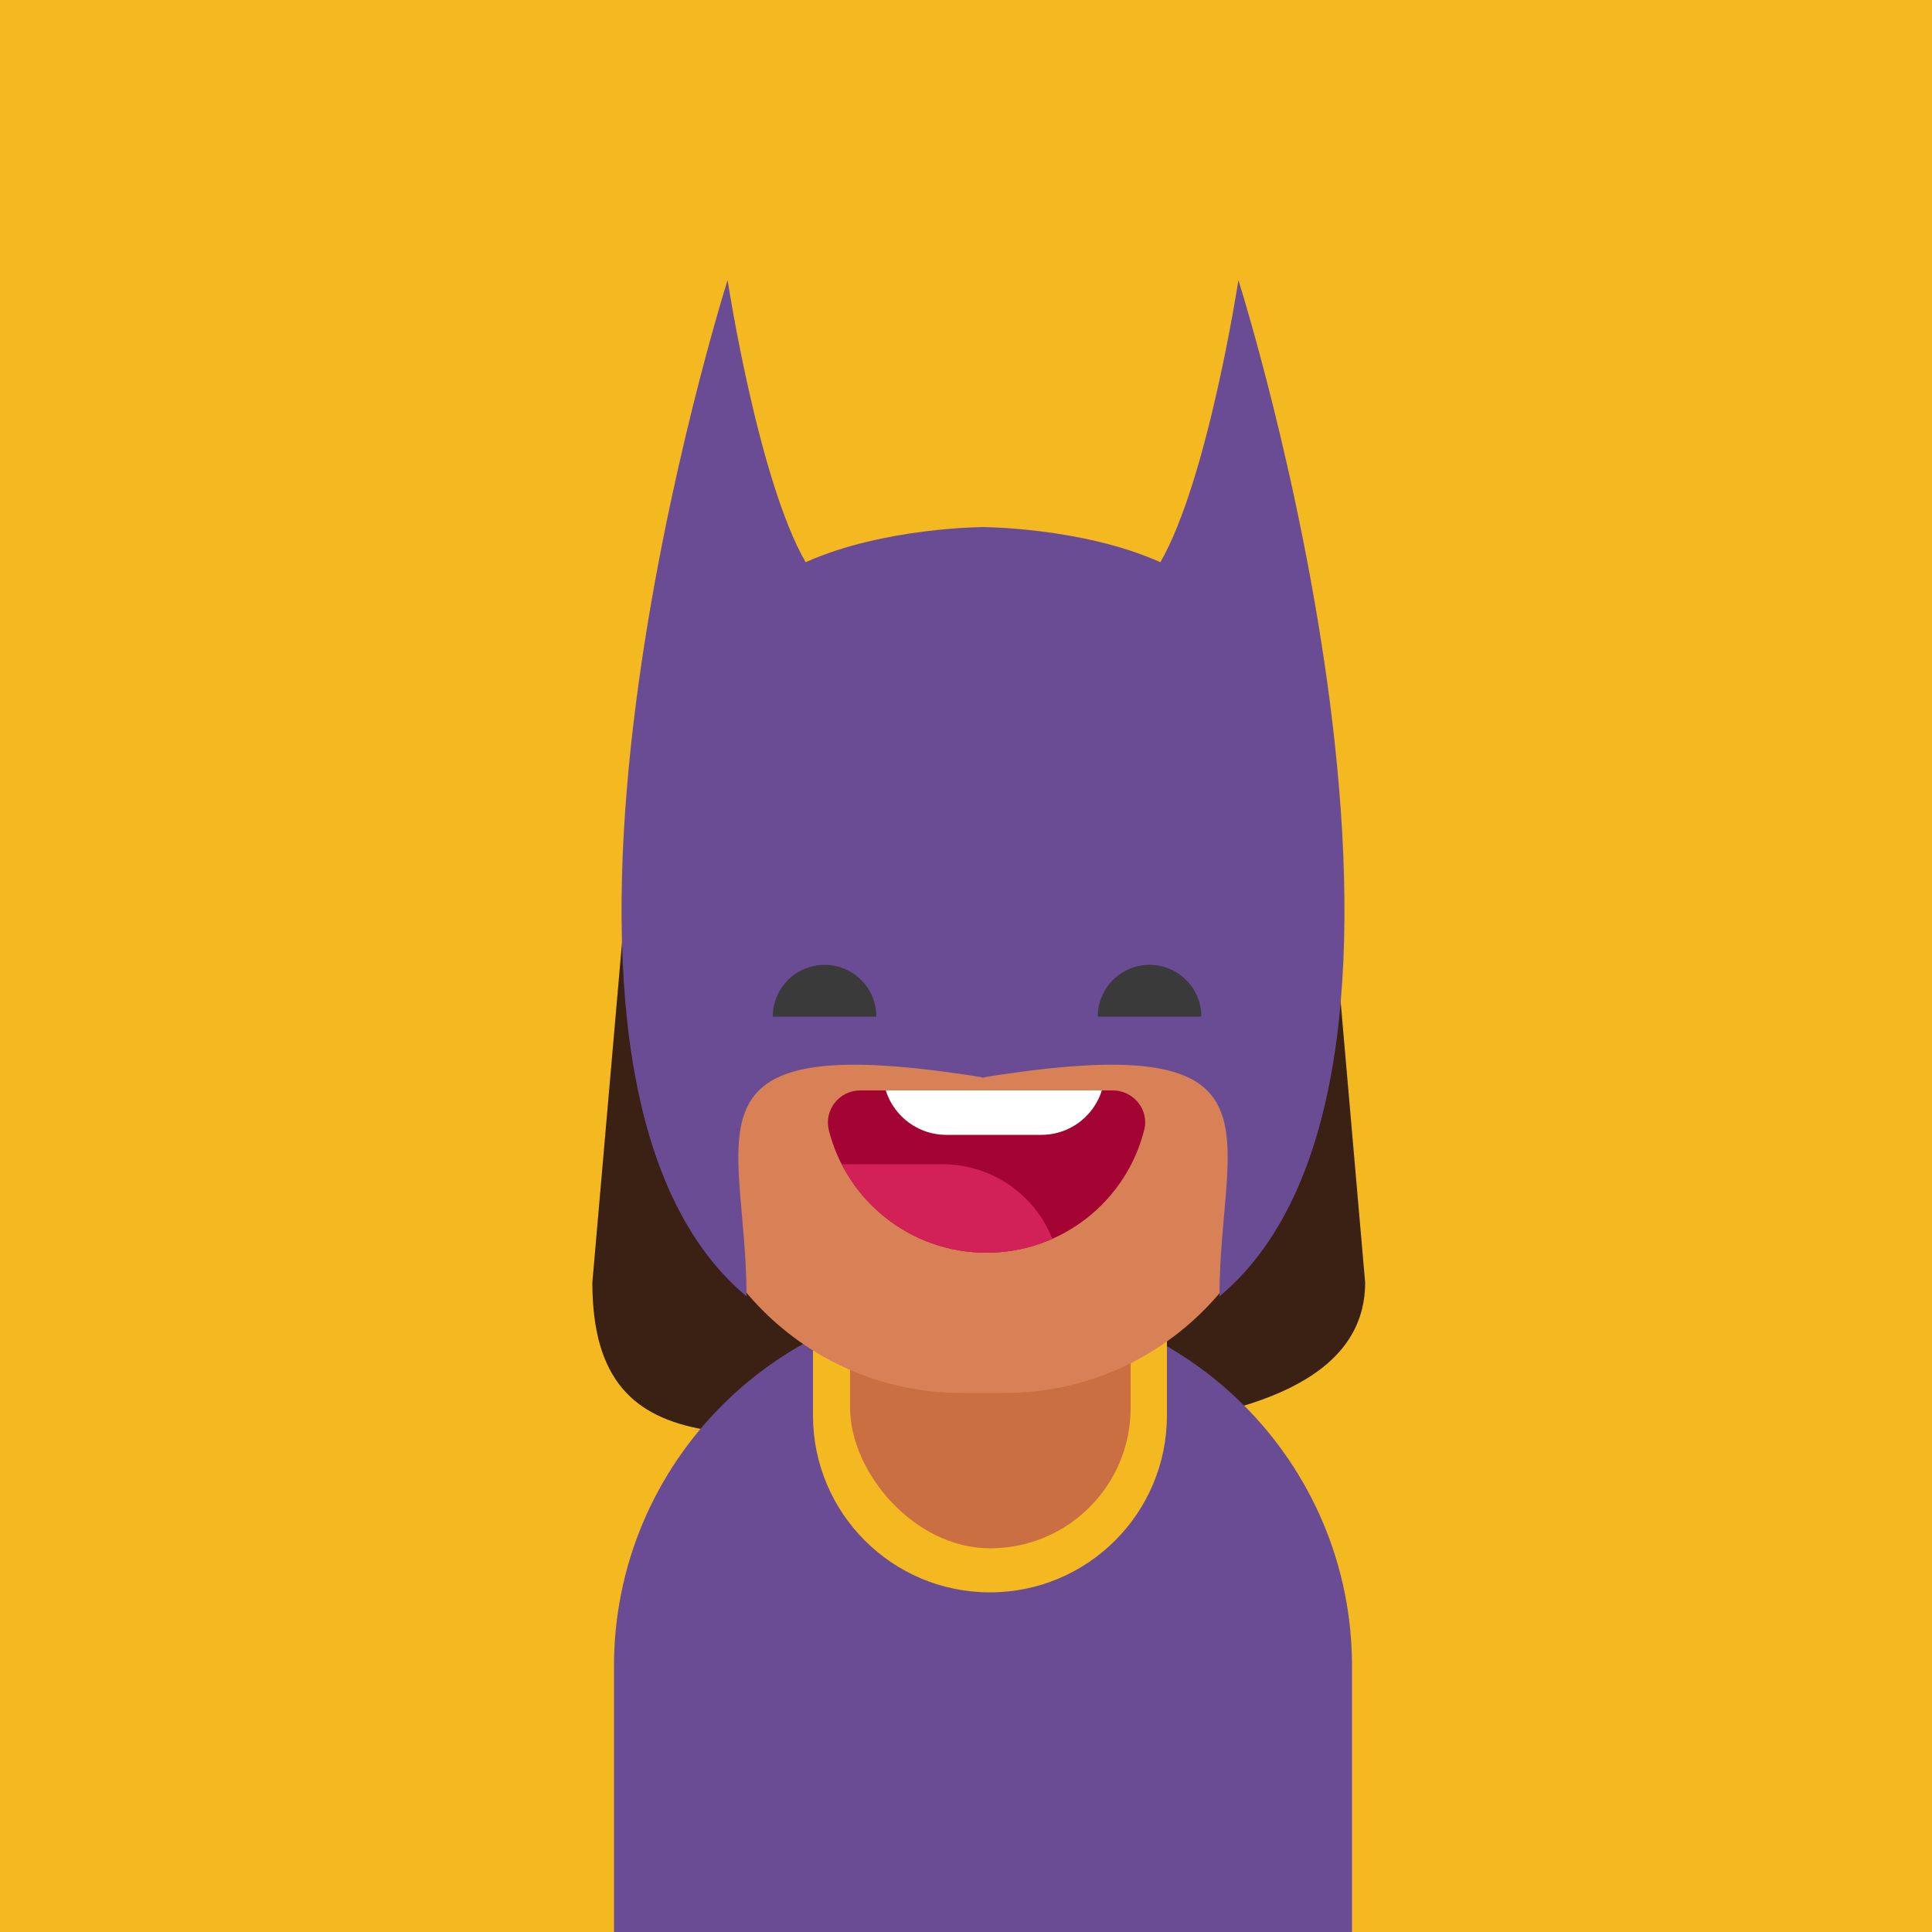 <?xml version="1.0" encoding="UTF-8"?><svg id="d" xmlns="http://www.w3.org/2000/svg" width="50" height="50" xmlns:xlink="http://www.w3.org/1999/xlink" viewBox="0 0 50 50"><defs><clipPath id="e"><path d="M22.27,28.22h6.53c.54,0,.95,.51,.81,1.03-.46,1.82-2.11,3.17-4.08,3.17s-3.62-1.35-4.08-3.17c-.13-.52,.27-1.03,.81-1.03Z" style="fill:none;"/></clipPath></defs><rect width="50" height="50" style="fill:#f4b821;"/><path d="M17.87,37h7.34c-5.52,0-9.88,1.25-9.88-3.81l1-11.46c0-5.06,3.48-7.38,9-7.38h0c5.52,0,9,2.32,9,7.38l1,11.46c0,5.06-11.94,3.81-17.46,3.81Z" style="fill:#3a2114;"/><path d="M25.44,33.57h0c5.27,0,9.55,4.28,9.55,9.55v6.88H15.89v-6.88c0-5.27,4.28-9.55,9.55-9.55Z" style="fill:#6a4c94;"/><path d="M24.68,30.13h1.89c2,0,3.63,1.63,3.63,3.63v2.87c0,2.53-2.05,4.58-4.58,4.58h0c-2.53,0-4.58-2.05-4.58-4.58v-2.87c0-2,1.63-3.63,3.63-3.63Z" style="fill:#f4b821;"/><rect x="22" y="31.28" width="7.26" height="8.79" rx="3.63" ry="3.63" style="fill:#c96f41;"/><path d="M25.99,36.05h-1.1c-4.02,0-7.28-3.26-7.28-7.28v-4.3s8.22,.31,9.17-4.47c2.22,3.31,6.5,2.84,6.5,3.89v4.88c0,4.02-3.26,7.28-7.28,7.28Z" style="fill:#d88157;"/><g><path d="M26.49,27.26c-.77,0-.93,0-1.91,0,0-.53,.43-.96,.96-.96s.96,.43,.96,.96Z" style="fill:#c96f41;"/><g><path d="M22.27,28.22h6.53c.54,0,.95,.51,.81,1.03-.46,1.82-2.11,3.17-4.08,3.17s-3.62-1.35-4.08-3.17c-.13-.52,.27-1.03,.81-1.03Z" style="fill:#a30433;"/><g style="clip-path:url(#e);"><path d="M20.19,30.13h7.26v1.42c0,.9-.73,1.64-1.64,1.64h-2.57c-1.69,0-3.06-1.37-3.06-3.06h0Z" transform="translate(47.63 63.32) rotate(180)" style="fill:#d12156;"/><path d="M22.86,27.46h5.73v.27c0,.9-.73,1.64-1.64,1.64h-2.46c-.9,0-1.64-.73-1.64-1.64v-.27h0Z" style="fill:#fff;"/></g></g></g><g><path d="M25.4,13.64s2.6,0,4.63,.91c1.23-2.13,2.02-7.3,2.02-7.3,0,0,6.49,20.46-.49,26.3,0-4.26,1.98-6.98-6.16-5.66V13.64Z" style="fill:#6a4c94;"/><path d="M25.48,13.64s-2.6,0-4.63,.91c-1.23-2.13-2.02-7.3-2.02-7.3,0,0-6.49,20.46,.49,26.3,0-4.26-1.98-6.98,6.16-5.66,0-5.45,0-14.25,0-14.25Z" style="fill:#6a4c94;"/></g><path d="M31.08,26.31h-2.67c0-.74,.6-1.34,1.34-1.34s1.34,.6,1.34,1.34Z" style="fill:#3a3a3a;"/><path d="M22.67,26.31h-2.67c0-.74,.6-1.34,1.34-1.34s1.34,.6,1.34,1.34Z" style="fill:#3a3a3a;"/></svg>